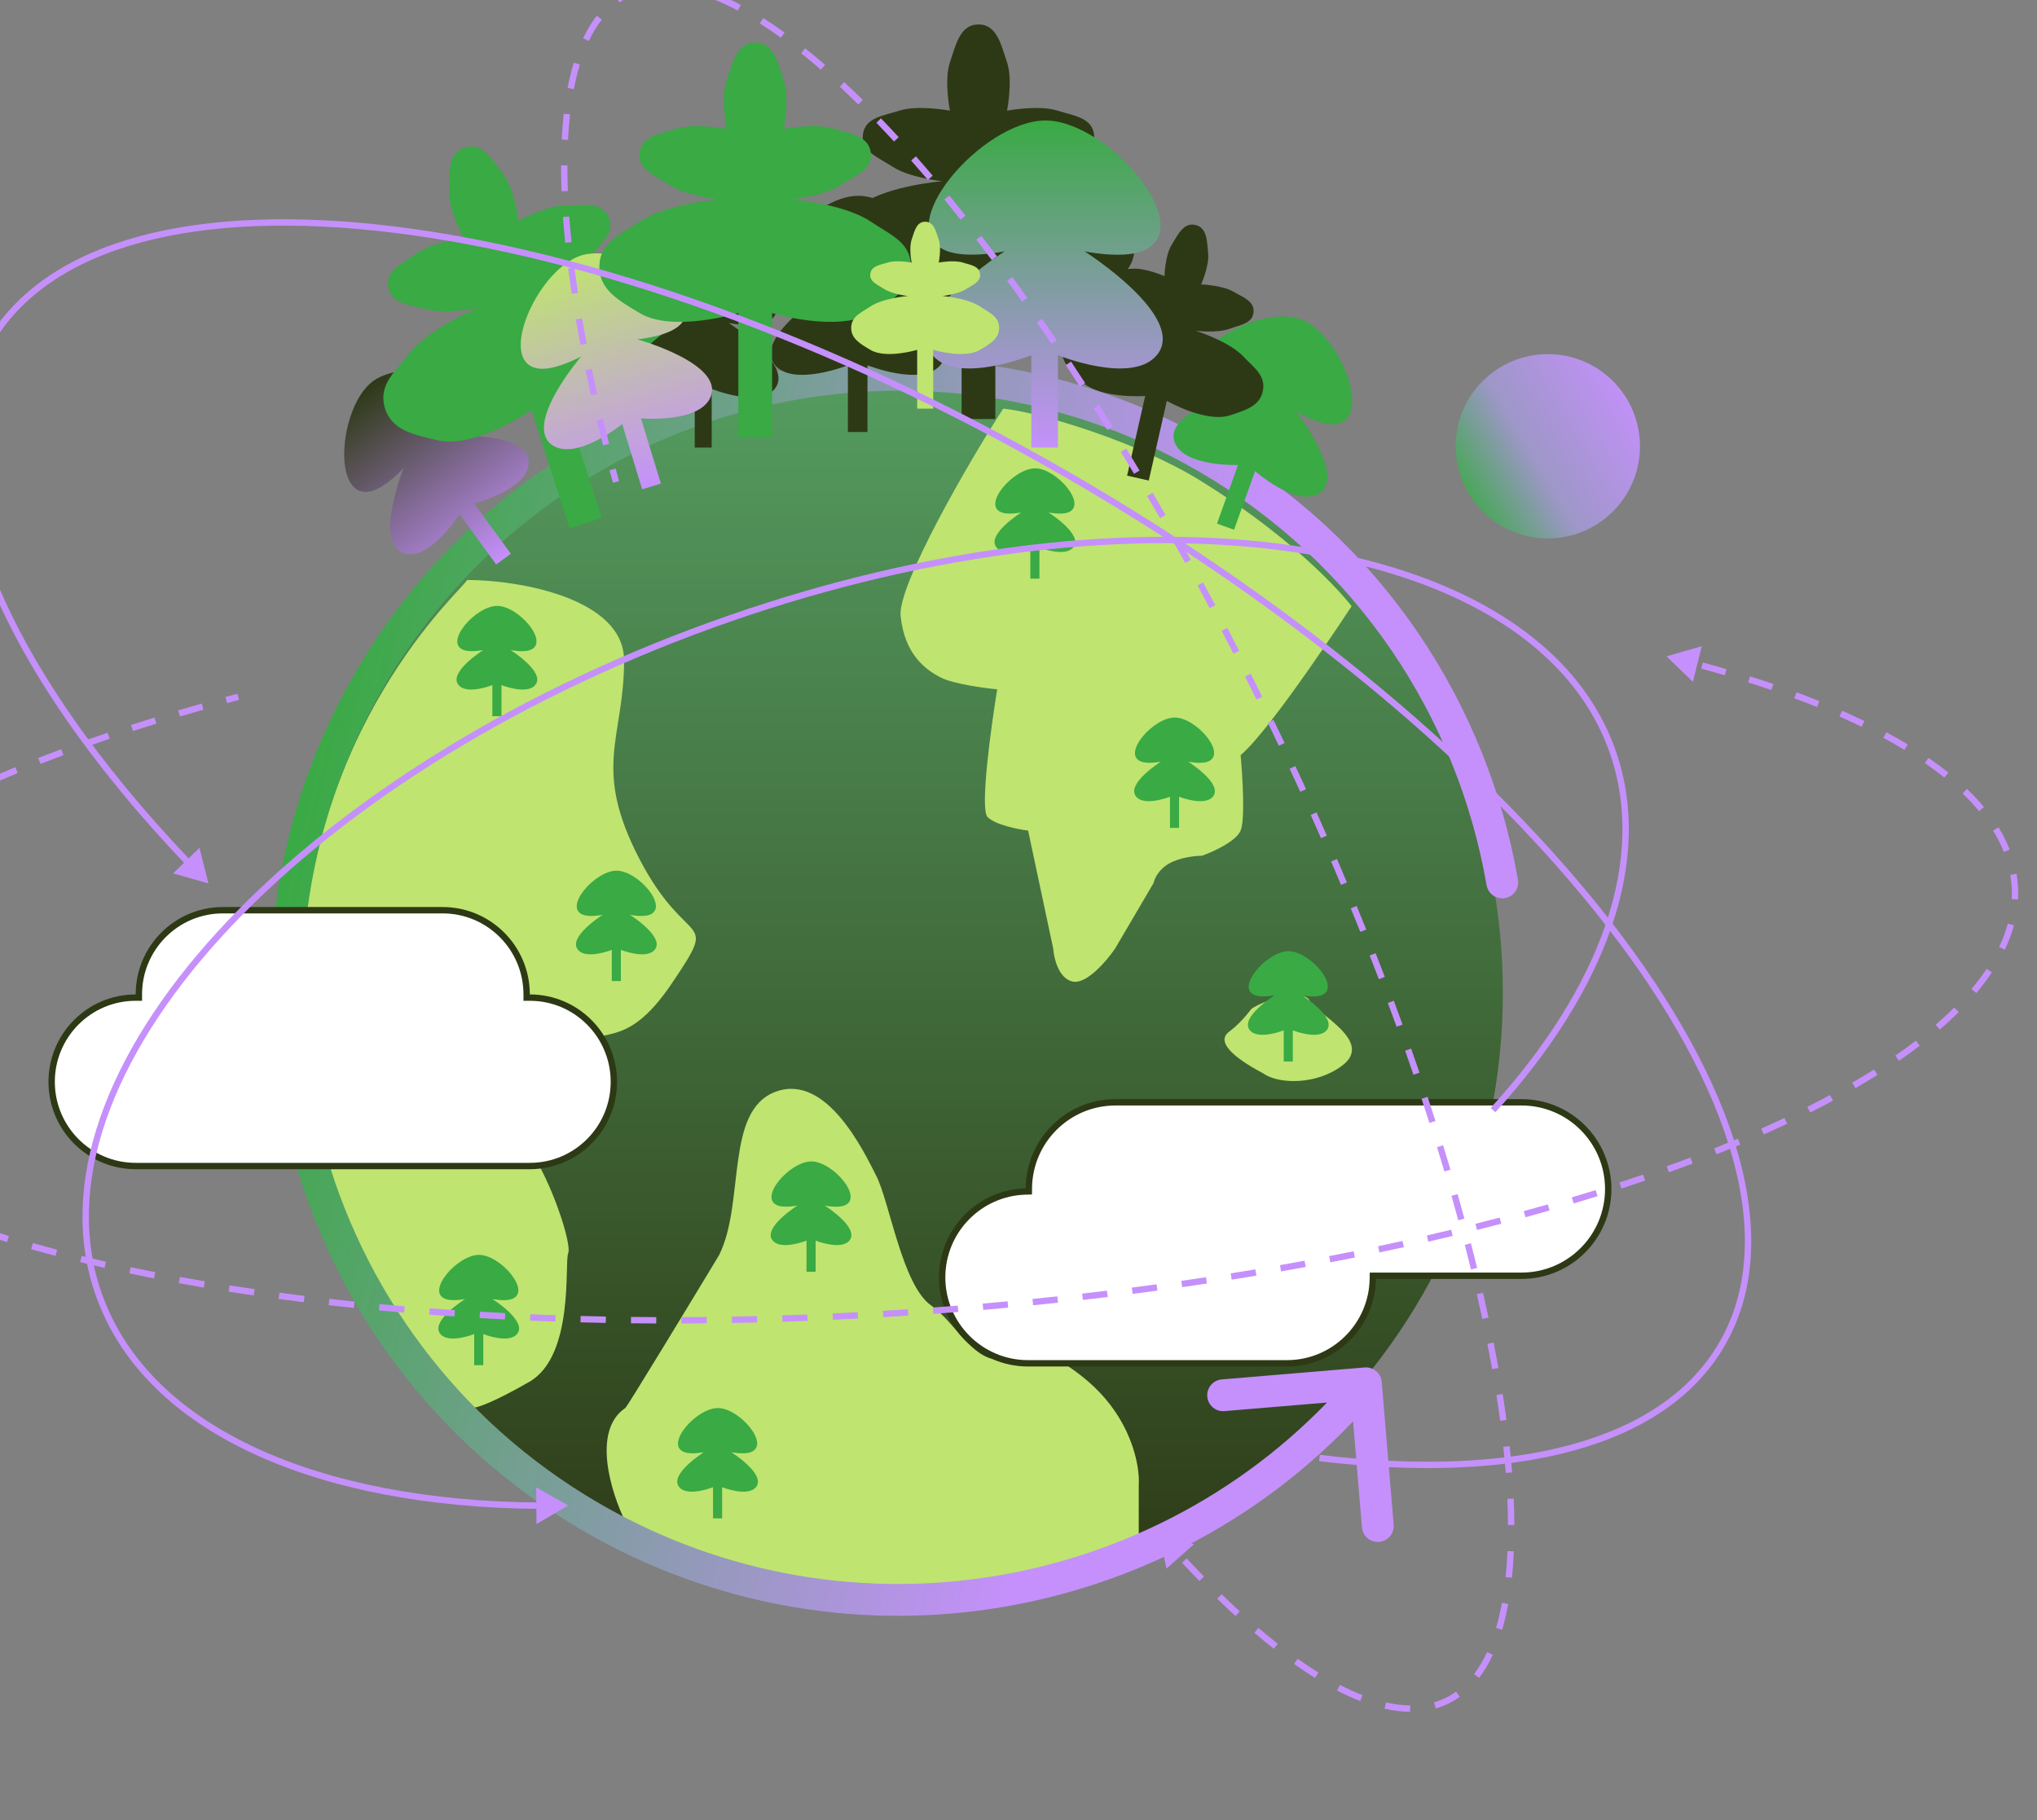 <svg width="320" height="286" viewBox="0 0 320 286" fill="none" xmlns="http://www.w3.org/2000/svg">
<rect x="0" y="0" width="320" height="286" fill="#808080" stroke="none"/>
<path d="M236.089 155.969C236.089 208.678 193.36 251.407 140.651 251.407C87.943 251.407 45.214 208.678 45.214 155.969C45.214 103.26 87.943 60.532 140.651 60.532C193.36 60.532 236.089 103.26 236.089 155.969Z" fill="url(#paint0_linear_4932_740)"/>
<path d="M147.854 106.481C145.427 105.264 142.089 102.832 141.482 96.751C141.005 91.976 152.151 72.595 157.599 64.202C163.521 64.815 178.739 69.458 188.436 75.434C205.181 85.755 212.329 95.243 212.329 95.243C212.329 95.243 199.647 114.69 194.893 118.643C195.196 121.886 195.621 128.799 194.893 130.502C194.164 132.204 190.543 133.846 188.823 134.454C187.812 134.454 185.364 134.698 183.664 135.671C181.965 136.644 181.338 138.103 181.236 138.711L175.167 149.049C173.852 150.975 170.676 154.705 168.491 154.219C166.306 153.732 165.557 150.57 165.456 149.049L161.511 130.502C159.892 130.299 156.352 129.589 155.138 128.373C153.924 127.157 155.644 114.488 156.655 108.305C154.531 108.102 149.797 107.454 147.854 106.481Z" fill="#BFE470"/>
<path d="M205.707 157.173C204.865 155.468 199.319 156.803 196.82 158.358C196.513 158.358 195.603 160.185 193.076 162.104C190.55 164.023 195.372 167.02 198.398 168.619C200.767 170.351 206.733 170.525 210.838 167.434C215.969 163.57 206.759 159.305 205.707 157.173Z" fill="#BFE470"/>
<path d="M98.04 103.782C98.04 93.98 81.498 91.121 73.329 91.121C74.35 91.133 49.232 111.746 47.394 151.569C46.592 168.939 48.415 193.637 74.146 221.207C74.963 221.207 77.414 220.39 83.132 217.122C90.28 213.038 88.646 198.334 89.258 196.905C89.871 195.475 86.604 185.469 83.132 180.568C79.66 175.666 87.421 169.54 90.892 165.047C94.364 160.554 98.04 165.66 105.596 154.428C113.152 143.196 108.046 149.527 100.49 135.027C92.934 120.528 98.04 116.035 98.04 103.782Z" fill="#BFE470"/>
<path d="M98.233 221.218C92.924 224.786 96.021 234.599 98.233 239.059C108.6 243.519 118.138 248.192 137.629 249.254C153.222 250.103 168.732 246.068 178.892 241.183V233.324C179.1 230.28 177.731 222.705 170.598 216.758C163.465 210.811 158.342 211.094 156.684 213.572C152.744 213.572 149.933 207.664 146.283 205.115C141.722 201.929 139.758 188.801 137.629 184.686C135.863 181.271 129.957 168.545 121.871 171.518C113.784 174.491 117.102 188.934 112.955 197.218C108.186 205.116 98.564 220.974 98.233 221.218Z" fill="#BFE470"/>
<path d="M233.533 139.073C233.769 140.434 235.063 141.345 236.423 141.109C237.784 140.873 238.695 139.579 238.459 138.218L233.533 139.073ZM217.061 217.134C216.946 215.758 215.737 214.736 214.361 214.851L191.939 216.727C190.563 216.842 189.541 218.05 189.656 219.426C189.771 220.802 190.98 221.824 192.356 221.709L212.286 220.042L213.954 239.973C214.069 241.348 215.277 242.37 216.653 242.255C218.029 242.14 219.051 240.932 218.936 239.556L217.061 217.134ZM94.035 236.144C49.329 210.114 34.205 152.738 60.26 107.99L55.939 105.474C28.497 152.605 44.423 213.043 91.519 240.465L94.035 236.144ZM60.26 107.99C86.315 63.243 143.679 48.074 188.385 74.105L190.9 69.784C143.805 42.362 83.381 58.344 55.939 105.474L60.26 107.99ZM188.385 74.105C213.252 88.584 228.967 112.758 233.533 139.073L238.459 138.218C233.651 110.512 217.098 85.038 190.9 69.784L188.385 74.105ZM212.66 215.728C183.843 249.807 133.903 259.358 94.035 236.144L91.519 240.465C133.523 264.922 186.123 254.853 216.478 218.957L212.66 215.728Z" fill="url(#paint1_linear_4932_740)"/>
<path d="M161.139 187.199L161.622 187.186L161.626 186.703C161.687 179.23 167.759 173.191 175.24 173.191H239.026C246.545 173.191 252.641 179.291 252.641 186.817C252.641 194.342 246.545 200.442 239.026 200.442H216.163H215.672L215.664 200.934C215.537 208.282 209.541 214.2 202.164 214.2H161.508C154.052 214.2 148.007 208.154 148.007 200.697C148.007 193.363 153.853 187.394 161.139 187.199Z" fill="white" stroke="#2D3915"/>
<path d="M21.315 156.741H21.815V156.241C21.815 148.933 27.727 143.01 35.016 143.01H69.532C76.822 143.01 82.733 148.933 82.733 156.241V156.741H83.233C90.523 156.741 96.434 162.664 96.434 169.972C96.434 177.28 90.523 183.203 83.233 183.203H21.315C14.026 183.203 8.114 177.28 8.114 169.972C8.114 162.664 14.026 156.741 21.315 156.741Z" fill="white" stroke="#2D3915"/>
<path d="M157.373 80.516C154.159 79.38 159.267 73.519 162.675 73.583C166.035 73.646 170.933 79.371 167.773 80.516C166.65 80.924 164.714 80.516 164.714 80.516C164.714 80.516 170.291 84.018 168.589 86.023C167.249 87.601 163.287 86.023 163.287 86.023V90.917H162.675H162.471H161.859V86.023C161.859 86.023 157.897 87.601 156.557 86.023C154.856 84.018 160.432 80.516 160.432 80.516C160.432 80.516 158.499 80.915 157.373 80.516Z" fill="#39AA44"/>
<path d="M179.311 119.671C176.097 118.534 181.205 112.673 184.613 112.737C187.973 112.8 192.87 118.525 189.711 119.671C188.588 120.078 186.652 119.671 186.652 119.671C186.652 119.671 192.228 123.172 190.527 125.177C189.186 126.755 185.224 125.177 185.224 125.177V130.071H184.613H184.409H183.797V125.177C183.797 125.177 179.835 126.755 178.495 125.177C176.793 123.172 182.369 119.671 182.369 119.671C182.369 119.671 180.437 120.069 179.311 119.671Z" fill="#39AA44"/>
<path d="M197.179 156.378C193.965 155.241 199.073 149.38 202.481 149.444C205.841 149.507 210.738 155.232 207.579 156.378C206.456 156.785 204.52 156.378 204.52 156.378C204.52 156.378 210.096 159.879 208.395 161.884C207.055 163.462 203.093 161.884 203.093 161.884V166.778H202.481H202.277H201.665V161.884C201.665 161.884 197.703 163.462 196.363 161.884C194.661 159.879 200.238 156.378 200.238 156.378C200.238 156.378 198.305 156.776 197.179 156.378Z" fill="#39AA44"/>
<path d="M122.213 189.414C118.999 188.277 124.107 182.416 127.515 182.48C130.875 182.543 135.773 188.267 132.613 189.414C131.49 189.821 129.554 189.414 129.554 189.414C129.554 189.414 135.131 192.915 133.429 194.92C132.089 196.498 128.127 194.92 128.127 194.92V199.814H127.515H127.311H126.699V194.92C126.699 194.92 122.737 196.498 121.397 194.92C119.696 192.915 125.272 189.414 125.272 189.414C125.272 189.414 123.339 189.812 122.213 189.414Z" fill="#39AA44"/>
<path d="M107.528 228.16C104.315 227.023 109.422 221.162 112.83 221.226C116.191 221.289 121.088 227.014 117.929 228.16C116.806 228.567 114.87 228.16 114.87 228.16C114.87 228.16 120.446 231.661 118.744 233.666C117.404 235.244 113.442 233.666 113.442 233.666V238.56H112.83H112.627H112.015V233.666C112.015 233.666 108.053 235.244 106.713 233.666C105.011 231.661 110.587 228.16 110.587 228.16C110.587 228.16 108.655 228.558 107.528 228.16Z" fill="#39AA44"/>
<path d="M72.861 102.133C69.648 100.996 74.755 95.135 78.163 95.2C81.524 95.263 86.421 100.987 83.262 102.133C82.139 102.54 80.203 102.133 80.203 102.133C80.203 102.133 85.779 105.635 84.077 107.639C82.737 109.217 78.775 107.639 78.775 107.639V112.533H78.163H77.96H77.348V107.639C77.348 107.639 73.386 109.217 72.046 107.639C70.344 105.635 75.92 102.133 75.92 102.133C75.92 102.133 73.988 102.531 72.861 102.133Z" fill="#39AA44"/>
<path d="M91.622 143.734C88.409 142.597 93.516 136.736 96.924 136.8C100.284 136.864 105.182 142.588 102.022 143.734C100.899 144.141 98.963 143.734 98.963 143.734C98.963 143.734 104.54 147.236 102.838 149.24C101.498 150.818 97.536 149.24 97.536 149.24V154.134H96.924H96.72H96.109V149.24C96.109 149.24 92.147 150.818 90.806 149.24C89.105 147.236 94.681 143.734 94.681 143.734C94.681 143.734 92.748 144.132 91.622 143.734Z" fill="#39AA44"/>
<path d="M70.007 204.096C66.793 202.96 71.901 197.098 75.309 197.163C78.669 197.226 83.567 202.95 80.407 204.096C79.284 204.503 77.348 204.096 77.348 204.096C77.348 204.096 82.924 207.598 81.223 209.602C79.883 211.181 75.921 209.602 75.921 209.602V214.496H75.309H75.105H74.493V209.602C74.493 209.602 70.531 211.181 69.191 209.602C67.49 207.598 73.066 204.096 73.066 204.096C73.066 204.096 71.133 204.494 70.007 204.096Z" fill="#39AA44"/>
<path d="M189.779 59.67C184.513 55.367 198.058 47.77 204.414 50.185C210.681 52.566 216.013 66.639 209.307 66.67C206.924 66.681 203.564 64.611 203.564 64.611C203.564 64.611 211.67 74.957 207.122 77.585C203.541 79.654 197.167 74.016 197.167 74.016L193.864 83.23L192.715 82.818L192.333 82.681L191.184 82.269L194.487 73.055C194.487 73.055 185.983 73.36 184.532 69.486C182.69 64.567 195.523 61.729 195.523 61.729C195.523 61.729 191.625 61.178 189.779 59.67Z" fill="#39AA44"/>
<path d="M75.247 64.924C79.092 59.315 63.958 55.831 58.537 59.934C53.192 63.98 52.029 78.984 58.473 77.13C60.764 76.471 63.407 73.54 63.407 73.54C63.407 73.54 58.534 85.747 63.637 86.991C67.656 87.971 72.188 80.768 72.188 80.768L77.947 88.683L78.934 87.965L79.263 87.726L80.249 87.008L74.49 79.093C74.49 79.093 82.738 76.996 83.041 72.871C83.427 67.632 70.313 68.514 70.313 68.514C70.313 68.514 73.899 66.89 75.247 64.924Z" fill="url(#paint2_linear_4932_740)"/>
<path d="M149.227 9.793C150.159 7.035 150.802 3.84 153.713 3.84C156.624 3.84 157.267 7.035 158.2 9.793C159.15 12.603 158.2 17.388 158.2 17.388C158.2 17.388 163.195 16.44 166.153 17.388C168.682 18.199 171.489 18.453 171.863 21.083C172.244 23.771 169.447 24.732 167.172 26.215C164.532 27.937 159.423 28.473 159.423 28.473C159.423 28.473 167.678 29.144 171.863 31.963C174.864 33.985 177.979 35.124 178.184 38.737C178.403 42.59 175.169 44.343 171.863 46.332C166.677 49.453 156.364 46.332 156.364 46.332V65.834H151.062V46.332C151.062 46.332 140.75 49.453 135.564 46.332C132.257 44.343 129.023 42.59 129.242 38.737C129.447 35.124 132.563 33.985 135.564 31.963C139.748 29.144 148.003 28.473 148.003 28.473C148.003 28.473 142.894 27.937 140.254 26.215C137.98 24.732 135.182 23.771 135.564 21.083C135.937 18.453 138.744 18.199 141.274 17.388C144.231 16.44 149.227 17.388 149.227 17.388C149.227 17.388 148.277 12.603 149.227 9.793Z" fill="#2D3915"/>
<path d="M70.559 30.211C70.601 27.3 70.234 24.062 73.005 23.17C75.776 22.278 77.367 25.122 79.1 27.462C80.865 29.845 81.427 34.691 81.427 34.691C81.427 34.691 85.892 32.258 88.998 32.254C91.654 32.251 94.404 31.633 95.565 34.022C96.752 36.464 94.384 38.236 92.673 40.344C90.687 42.792 85.989 44.868 85.989 44.868C85.989 44.868 94.052 42.977 98.899 44.378C102.375 45.383 105.69 45.513 106.992 48.889C108.381 52.49 105.84 55.149 103.302 58.056C99.322 62.616 88.549 62.806 88.549 62.806L94.525 81.369L89.478 82.993L83.502 64.43C83.502 64.43 74.642 70.561 68.749 69.179C64.992 68.299 61.377 67.621 60.404 63.886C59.493 60.385 62.109 58.345 64.346 55.501C67.466 51.535 75.118 48.367 75.118 48.367C75.118 48.367 70.091 49.422 67.05 48.593C64.43 47.878 61.473 47.821 61.013 45.145C60.562 42.527 63.157 41.425 65.316 39.878C67.84 38.069 72.886 37.441 72.886 37.441C72.886 37.441 70.515 33.177 70.559 30.211Z" fill="#39AA44"/>
<path d="M123.529 45.605C116.602 43.171 127.611 30.622 134.957 30.759C142.2 30.895 152.756 43.151 145.946 45.605C143.525 46.477 139.353 45.605 139.353 45.605C139.353 45.605 151.372 53.102 147.704 57.394C144.816 60.773 136.276 57.394 136.276 57.394V67.873H134.957H134.518H133.199V57.394C133.199 57.394 124.659 60.773 121.77 57.394C118.103 53.102 130.122 45.605 130.122 45.605C130.122 45.605 125.956 46.458 123.529 45.605Z" fill="#2D3915"/>
<path d="M100.767 50.744C94.771 48.604 104.301 37.572 110.661 37.693C116.931 37.812 126.069 48.587 120.173 50.744C118.078 51.511 114.466 50.744 114.466 50.744C114.466 50.744 124.871 57.335 121.695 61.108C119.195 64.079 111.802 61.108 111.802 61.108V70.32H110.661H110.28H109.139V61.108C109.139 61.108 101.746 64.079 99.245 61.108C96.07 57.335 106.475 50.744 106.475 50.744C106.475 50.744 102.869 51.493 100.767 50.744Z" fill="#2D3915"/>
<path d="M184.038 38.508C185.038 36.875 185.915 34.918 187.783 35.342C189.652 35.766 189.599 37.909 189.796 39.815C189.997 41.756 188.691 44.688 188.691 44.688C188.691 44.688 192.035 44.806 193.795 45.845C195.3 46.734 197.065 47.306 196.922 49.047C196.775 50.827 194.84 51.036 193.165 51.657C191.22 52.377 187.863 51.978 187.863 51.978C187.863 51.978 193.063 53.61 195.338 56.027C196.97 57.761 198.804 58.946 198.41 61.294C197.989 63.798 195.659 64.451 193.247 65.247C189.465 66.494 183.301 62.991 183.301 62.991L180.463 75.503L177.061 74.731L179.899 62.219C179.899 62.219 172.827 62.72 169.952 59.963C168.12 58.205 166.3 56.61 167.001 54.17C167.658 51.882 169.823 51.604 172.044 50.744C175.139 49.544 180.534 50.316 180.534 50.316C180.534 50.316 177.334 49.228 175.89 47.739C174.646 46.456 172.991 45.433 173.627 43.764C174.249 42.131 176.088 42.376 177.829 42.224C179.865 42.046 182.933 43.382 182.933 43.382C182.933 43.382 183.019 40.173 184.038 38.508Z" fill="#2D3915"/>
<path d="M148.881 39.487C139.473 36.118 154.425 18.742 164.403 18.932C174.24 19.12 188.577 36.09 179.328 39.487C176.04 40.695 170.373 39.487 170.373 39.487C170.373 39.487 186.698 49.868 181.716 55.811C177.793 60.49 166.194 55.811 166.194 55.811V70.32H164.403H163.806H162.015V55.811C162.015 55.811 150.416 60.49 146.492 55.811C141.511 49.868 157.836 39.487 157.836 39.487C157.836 39.487 152.178 40.668 148.881 39.487Z" fill="url(#paint3_linear_4932_740)"/>
<path d="M91.285 56.011C91.285 56.011 87.556 58.062 84.98 57.938C78.983 57.65 82.389 47.293 87.684 42.394C88.88 41.287 90.172 40.459 91.474 40.088C98.441 38.104 112.197 46.996 106.418 51.385C104.364 52.945 100.112 53.313 100.112 53.313C100.112 53.313 113.847 57.127 111.621 62.393C109.868 66.541 100.692 65.734 100.692 65.734L103.822 75.975L102.561 76.361L102.141 76.49L100.88 76.875L97.749 66.633C97.749 66.633 90.592 72.433 86.82 69.974C82.03 66.852 91.285 56.011 91.285 56.011Z" fill="url(#paint4_linear_4932_740)"/>
<path d="M114.153 12.648C115.085 9.89 115.728 6.695 118.639 6.695C121.55 6.695 122.193 9.89 123.125 12.648C124.075 15.458 123.125 20.243 123.125 20.243C123.125 20.243 128.121 19.295 131.078 20.243C133.608 21.054 136.415 21.309 136.788 23.938C137.17 26.627 134.372 27.587 132.098 29.07C129.458 30.792 124.349 31.328 124.349 31.328C124.349 31.328 132.604 31.999 136.788 34.818C139.789 36.84 142.905 37.98 143.11 41.592C143.329 45.445 140.095 47.198 136.788 49.187C131.602 52.308 121.29 49.187 121.29 49.187V68.689H115.988V49.187C115.988 49.187 105.675 52.308 100.489 49.187C97.183 47.198 93.949 45.445 94.168 41.592C94.373 37.98 97.488 36.84 100.489 34.818C104.674 31.999 112.929 31.328 112.929 31.328C112.929 31.328 107.82 30.792 105.18 29.07C102.905 27.587 100.108 26.627 100.489 23.938C100.863 21.309 103.67 21.054 106.199 20.243C109.157 19.295 114.153 20.243 114.153 20.243C114.153 20.243 113.202 15.458 114.153 12.648Z" fill="#39AA44"/>
<path d="M143.211 37.657C143.654 36.35 143.959 34.837 145.342 34.837C146.724 34.837 147.029 36.35 147.472 37.657C147.923 38.988 147.472 41.254 147.472 41.254C147.472 41.254 149.844 40.805 151.248 41.254C152.449 41.639 153.782 41.759 153.959 43.005C154.14 44.278 152.812 44.733 151.732 45.436C150.478 46.251 148.053 46.505 148.053 46.505C148.053 46.505 151.972 46.823 153.959 48.158C155.384 49.116 156.863 49.656 156.96 51.367C157.064 53.192 155.529 54.022 153.959 54.965C151.497 56.443 146.6 54.965 146.6 54.965V64.202H144.083V54.965C144.083 54.965 139.187 56.443 136.724 54.965C135.154 54.022 133.619 53.192 133.723 51.367C133.82 49.656 135.299 49.116 136.724 48.158C138.711 46.823 142.631 46.505 142.631 46.505C142.631 46.505 140.205 46.251 138.951 45.436C137.871 44.733 136.543 44.278 136.724 43.005C136.901 41.759 138.234 41.639 139.435 41.254C140.84 40.805 143.211 41.254 143.211 41.254C143.211 41.254 142.76 38.988 143.211 37.657Z" fill="#BFE470"/>
<path d="M89.254 236.538L84.235 233.685L84.274 239.459L89.254 236.538ZM200.336 85.849L200.397 85.353L200.336 85.849ZM16.083 203.477C9.936 186.469 17.435 166.223 34.797 147.187C52.141 128.171 79.239 110.476 111.985 98.64L111.645 97.7C78.777 109.58 51.532 127.355 34.058 146.513C16.601 165.653 8.806 186.287 15.142 203.817L16.083 203.477ZM84.757 236.069C67.454 235.946 52.158 233.019 40.25 227.506C28.345 221.994 19.854 213.911 16.083 203.477L15.142 203.817C19.028 214.568 27.755 222.822 39.83 228.413C51.902 234.003 67.349 236.945 84.75 237.069L84.757 236.069ZM111.985 98.64C143.839 87.127 175.127 83.294 200.276 86.345L200.397 85.353C175.065 82.279 143.618 86.144 111.645 97.7L111.985 98.64ZM200.276 86.345C226.864 89.572 246.439 100.464 252.753 117.935L253.694 117.595C247.185 99.588 227.118 88.595 200.397 85.353L200.276 86.345ZM252.753 117.935C258.885 134.899 251.44 155.086 234.172 174.08L234.912 174.753C252.274 155.655 260.014 135.081 253.694 117.595L252.753 117.935Z" fill="#C590FB"/>
<path d="M263.836 183.045L264.009 183.514L263.836 183.045ZM261.792 103.114L267.343 101.527L265.943 107.128L261.792 103.114ZM37.554 109.963C36.927 110.13 36.303 110.298 35.681 110.467L35.419 109.502C36.042 109.332 36.668 109.164 37.297 108.997L37.554 109.963ZM31.967 111.499C30.721 111.852 29.488 112.21 28.267 112.572L27.983 111.613C29.208 111.25 30.445 110.891 31.694 110.537L31.967 111.499ZM24.576 113.69C23.335 114.074 22.108 114.462 20.895 114.855L20.587 113.904C21.804 113.51 23.035 113.12 24.28 112.734L24.576 113.69ZM17.231 116.068C16.001 116.485 14.786 116.906 13.587 117.332L13.252 116.389C14.456 115.962 15.675 115.539 16.91 115.121L17.231 116.068ZM9.963 118.648C8.744 119.102 7.543 119.56 6.361 120.022L5.997 119.091C7.184 118.627 8.39 118.167 9.614 117.711L9.963 118.648ZM2.783 121.457C1.579 121.952 0.396 122.452 -0.766 122.957L-1.165 122.039C0.004 121.532 1.193 121.03 2.403 120.532L2.783 121.457ZM-4.285 124.527C-5.47 125.071 -6.631 125.62 -7.767 126.173L-8.205 125.274C-7.062 124.717 -5.894 124.165 -4.702 123.618L-4.285 124.527ZM-11.207 127.902C-12.367 128.503 -13.497 129.11 -14.597 129.72L-15.082 128.846C-13.974 128.231 -12.835 127.62 -11.668 127.014L-11.207 127.902ZM-17.926 131.637C-19.05 132.31 -20.139 132.987 -21.191 133.669L-21.735 132.83C-20.672 132.141 -19.573 131.457 -18.439 130.779L-17.926 131.637ZM-24.376 135.83C-25.447 136.59 -26.471 137.356 -27.448 138.126L-28.067 137.34C-27.076 136.559 -26.038 135.784 -24.956 135.015L-24.376 135.83ZM-30.388 140.582C-31.373 141.458 -32.298 142.339 -33.159 143.225L-33.876 142.527C-32.996 141.623 -32.054 140.726 -31.052 139.834L-30.388 140.582ZM-35.701 146.072C-36.53 147.092 -37.275 148.116 -37.933 149.143L-38.775 148.604C-38.095 147.543 -37.328 146.488 -36.477 145.441L-35.701 146.072ZM-39.756 152.468C-40.295 153.65 -40.718 154.834 -41.022 156.019L-41.99 155.77C-41.67 154.524 -41.227 153.285 -40.666 152.053L-39.756 152.468ZM-41.585 159.73C-41.614 160.355 -41.609 160.981 -41.57 161.607L-42.568 161.669C-42.609 161.007 -42.614 160.345 -42.584 159.684L-41.585 159.73ZM-41.57 161.607C-41.53 162.249 -41.454 162.886 -41.343 163.519L-42.329 163.691C-42.446 163.023 -42.526 162.348 -42.568 161.669L-41.57 161.607ZM-40.278 167.219C-39.811 168.378 -39.222 169.52 -38.514 170.645L-39.36 171.177C-40.097 170.006 -40.714 168.811 -41.205 167.594L-40.278 167.219ZM-36.207 173.766C-35.395 174.721 -34.494 175.661 -33.507 176.586L-34.191 177.316C-35.203 176.367 -36.13 175.4 -36.969 174.414L-36.207 173.766ZM-30.528 179.129C-29.532 179.908 -28.472 180.675 -27.35 181.429L-27.908 182.259C-29.048 181.492 -30.127 180.712 -31.144 179.917L-30.528 179.129ZM-24.026 183.519C-22.927 184.167 -21.78 184.805 -20.588 185.431L-21.053 186.316C-22.259 185.683 -23.42 185.038 -24.534 184.381L-24.026 183.519ZM-17.059 187.189C-15.893 187.741 -14.69 188.282 -13.45 188.814L-13.845 189.733C-15.095 189.197 -16.309 188.65 -17.486 188.093L-17.059 187.189ZM-9.796 190.313C-8.6 190.782 -7.374 191.243 -6.12 191.695L-6.459 192.635C-7.721 192.18 -8.956 191.717 -10.161 191.244L-9.796 190.313ZM-2.387 192.986C-1.149 193.397 0.114 193.8 1.401 194.195L1.107 195.151C-0.187 194.754 -1.457 194.348 -2.702 193.935L-2.387 192.986ZM5.166 195.308C6.415 195.663 7.686 196.012 8.976 196.353L8.721 197.319C7.424 196.977 6.148 196.627 4.892 196.27L5.166 195.308ZM12.83 197.334C14.086 197.642 15.36 197.944 16.651 198.239L16.428 199.213C15.132 198.917 13.853 198.615 12.591 198.305L12.83 197.334ZM20.524 199.091C21.798 199.362 23.088 199.626 24.393 199.884L24.2 200.865C22.89 200.606 21.595 200.341 20.316 200.07L20.524 199.091ZM28.273 200.623C29.563 200.859 30.866 201.09 32.183 201.314L32.015 202.3C30.694 202.075 29.387 201.844 28.093 201.606L28.273 200.623ZM36.068 201.952C37.368 202.157 38.68 202.356 40.005 202.55L39.86 203.539C38.532 203.345 37.216 203.145 35.912 202.939L36.068 201.952ZM43.896 203.096C45.199 203.272 46.514 203.442 47.838 203.606L47.715 204.599C46.387 204.434 45.069 204.264 43.762 204.087L43.896 203.096ZM51.749 204.071C53.055 204.22 54.371 204.363 55.697 204.501L55.594 205.495C54.265 205.357 52.945 205.214 51.636 205.065L51.749 204.071ZM59.62 204.889C60.929 205.012 62.247 205.13 63.574 205.243L63.489 206.239C62.16 206.126 60.839 206.008 59.526 205.884L59.62 204.889ZM67.505 205.559C68.817 205.658 70.138 205.753 71.466 205.842L71.399 206.84C70.068 206.75 68.745 206.656 67.429 206.556L67.505 205.559ZM75.401 206.09C76.716 206.167 78.039 206.239 79.368 206.306L79.318 207.305C77.986 207.237 76.66 207.165 75.342 207.088L75.401 206.09ZM83.305 206.488C84.623 206.544 85.948 206.595 87.279 206.64L87.245 207.64C85.911 207.594 84.584 207.543 83.262 207.487L83.305 206.488ZM91.215 206.76C92.533 206.795 93.856 206.825 95.186 206.85L95.167 207.85C93.835 207.825 92.509 207.795 91.188 207.76L91.215 206.76ZM99.129 206.91C100.446 206.925 101.768 206.935 103.094 206.941L103.09 207.94C101.761 207.935 100.437 207.925 99.118 207.91L99.129 206.91ZM107.047 206.942C108.362 206.938 109.681 206.929 111.005 206.915L111.015 207.915C109.689 207.929 108.367 207.938 107.05 207.942L107.047 206.942ZM114.966 206.859C116.278 206.836 117.595 206.808 118.916 206.776L118.941 207.776C117.618 207.808 116.298 207.836 114.983 207.859L114.966 206.859ZM122.884 206.664C124.195 206.623 125.509 206.577 126.827 206.526L126.866 207.525C125.545 207.576 124.229 207.622 122.916 207.664L122.884 206.664ZM130.793 206.36C132.104 206.3 133.418 206.236 134.736 206.168L134.788 207.166C133.468 207.235 132.151 207.299 130.838 207.359L130.793 206.36ZM138.691 205.948C139.352 205.909 140.013 205.869 140.676 205.828L140.738 206.826C140.075 206.867 139.412 206.907 138.75 206.946L138.691 205.948ZM140.676 205.828C141.331 205.787 141.985 205.745 142.638 205.702L142.703 206.7C142.049 206.743 141.394 206.785 140.738 206.826L140.676 205.828ZM146.553 205.431C147.862 205.337 149.166 205.238 150.467 205.135L150.546 206.132C149.243 206.235 147.936 206.334 146.626 206.429L146.553 205.431ZM154.378 204.812C155.685 204.699 156.988 204.582 158.287 204.462L158.38 205.457C157.078 205.578 155.773 205.695 154.463 205.808L154.378 204.812ZM162.196 204.085C163.502 203.954 164.804 203.82 166.101 203.681L166.207 204.675C164.908 204.814 163.604 204.949 162.295 205.08L162.196 204.085ZM170.003 203.249C171.308 203.101 172.607 202.948 173.902 202.79L174.022 203.783C172.726 203.941 171.424 204.094 170.117 204.243L170.003 203.249ZM177.797 202.304C179.1 202.136 180.397 201.964 181.688 201.788L181.823 202.779C180.529 202.955 179.23 203.128 177.925 203.295L177.797 202.304ZM185.575 201.245C186.875 201.058 188.17 200.867 189.458 200.672L189.607 201.661C188.317 201.856 187.02 202.047 185.717 202.235L185.575 201.245ZM193.336 200.069C194.633 199.863 195.924 199.652 197.209 199.437L197.374 200.423C196.087 200.638 194.793 200.85 193.493 201.057L193.336 200.069ZM201.077 198.774C202.371 198.546 203.659 198.315 204.939 198.079L205.12 199.063C203.837 199.299 202.547 199.531 201.25 199.759L201.077 198.774ZM208.796 197.353C210.087 197.104 211.371 196.851 212.646 196.594L212.844 197.574C211.565 197.832 210.279 198.085 208.985 198.335L208.796 197.353ZM216.49 195.801C217.777 195.53 219.056 195.254 220.326 194.974L220.541 195.951C219.268 196.231 217.987 196.508 216.696 196.78L216.49 195.801ZM224.155 194.112C225.438 193.817 226.712 193.517 227.975 193.213L228.209 194.186C226.942 194.49 225.666 194.791 224.379 195.087L224.155 194.112ZM231.786 192.277C233.065 191.956 234.332 191.631 235.588 191.302L235.841 192.269C234.582 192.599 233.311 192.925 232.03 193.247L231.786 192.277ZM239.378 190.286C240.65 189.938 241.909 189.586 243.156 189.229L243.431 190.19C242.18 190.548 240.917 190.902 239.642 191.251L239.378 190.286ZM246.921 188.128C248.184 187.75 249.434 187.368 250.67 186.982L250.969 187.936C249.729 188.324 248.475 188.707 247.207 189.086L246.921 188.128ZM254.403 185.788C255.659 185.377 256.9 184.962 258.125 184.542L258.449 185.488C257.219 185.91 255.974 186.326 254.714 186.739L254.403 185.788ZM261.828 183.243C262.444 183.022 263.056 182.799 263.664 182.575L264.009 183.514C263.399 183.738 262.785 183.962 262.166 184.184L261.828 183.243ZM263.664 182.575C264.297 182.342 264.926 182.108 265.55 181.872L265.903 182.808C265.276 183.044 264.645 183.28 264.009 183.514L263.664 182.575ZM269.286 180.425C270.544 179.925 271.781 179.419 272.996 178.91L273.383 179.832C272.162 180.344 270.919 180.852 269.655 181.354L269.286 180.425ZM276.681 177.319C277.92 176.769 279.135 176.213 280.323 175.653L280.75 176.558C279.554 177.121 278.333 177.68 277.087 178.233L276.681 177.319ZM283.924 173.902C285.14 173.291 286.326 172.675 287.481 172.054L287.955 172.934C286.791 173.56 285.597 174.18 284.373 174.795L283.924 173.902ZM290.972 170.107C292.153 169.423 293.297 168.733 294.403 168.039L294.935 168.886C293.819 169.587 292.664 170.283 291.473 170.972L290.972 170.107ZM297.743 165.845C298.868 165.072 299.946 164.293 300.974 163.508L301.58 164.304C300.538 165.098 299.448 165.887 298.31 166.669L297.743 165.845ZM304.08 160.998C305.121 160.103 306.098 159.203 307.009 158.299L307.714 159.008C306.784 159.931 305.79 160.847 304.732 161.756L304.08 160.998ZM309.706 155.383C310.59 154.334 311.384 153.281 312.088 152.224L312.92 152.779C312.194 153.869 311.376 154.952 310.471 156.027L309.706 155.383ZM314.044 148.794C314.625 147.572 315.081 146.347 315.411 145.122L316.377 145.382C316.03 146.67 315.552 147.951 314.947 149.223L314.044 148.794ZM316.029 141.265C316.062 140.615 316.058 139.964 316.018 139.313L317.016 139.251C317.059 139.939 317.062 140.628 317.028 141.315L316.029 141.265ZM316.018 139.313C315.979 138.69 315.906 138.071 315.801 137.456L316.786 137.287C316.898 137.937 316.974 138.591 317.016 139.251L316.018 139.313ZM314.787 133.856C314.341 132.723 313.779 131.605 313.103 130.504L313.955 129.981C314.66 131.128 315.249 132.298 315.718 133.49L314.787 133.856ZM310.895 127.439C310.117 126.502 309.254 125.579 308.308 124.669L309.001 123.948C309.972 124.881 310.861 125.832 311.665 126.801L310.895 127.439ZM305.449 122.166C304.489 121.396 303.469 120.638 302.388 119.893L302.955 119.07C304.055 119.828 305.095 120.6 306.075 121.386L305.449 122.166ZM299.178 117.822C298.119 117.181 297.014 116.55 295.863 115.929L296.338 115.049C297.502 115.677 298.622 116.316 299.696 116.966L299.178 117.822ZM292.456 114.186C291.333 113.64 290.173 113.103 288.978 112.576L289.382 111.661C290.587 112.193 291.758 112.735 292.893 113.287L292.456 114.186ZM285.451 111.087C284.287 110.618 283.094 110.156 281.873 109.703L282.221 108.765C283.451 109.222 284.652 109.687 285.825 110.16L285.451 111.087ZM278.261 108.415C277.071 108.008 275.857 107.608 274.619 107.215L274.921 106.262C276.166 106.657 277.387 107.059 278.584 107.469L278.261 108.415ZM270.944 106.093C269.734 105.737 268.503 105.388 267.252 105.046L267.516 104.081C268.773 104.425 270.01 104.776 271.226 105.134L270.944 106.093ZM263.836 183.045L264.009 183.514L263.836 183.045ZM261.792 103.114L267.343 101.527L265.943 107.128L261.792 103.114ZM37.554 109.963C36.927 110.13 36.303 110.298 35.681 110.467L35.419 109.502C36.042 109.332 36.668 109.164 37.297 108.997L37.554 109.963ZM31.967 111.499C30.721 111.852 29.488 112.21 28.267 112.572L27.983 111.613C29.208 111.25 30.445 110.891 31.694 110.537L31.967 111.499ZM24.576 113.69C23.335 114.074 22.108 114.462 20.895 114.855L20.587 113.904C21.804 113.51 23.035 113.12 24.28 112.734L24.576 113.69ZM17.231 116.068C16.001 116.485 14.786 116.906 13.587 117.332L13.252 116.389C14.456 115.962 15.675 115.539 16.91 115.121L17.231 116.068ZM9.963 118.648C8.744 119.102 7.543 119.56 6.361 120.022L5.997 119.091C7.184 118.627 8.39 118.167 9.614 117.711L9.963 118.648ZM2.783 121.457C1.579 121.952 0.396 122.452 -0.766 122.957L-1.165 122.039C0.004 121.532 1.193 121.03 2.403 120.532L2.783 121.457ZM-4.285 124.527C-5.47 125.071 -6.631 125.62 -7.767 126.173L-8.205 125.274C-7.062 124.717 -5.894 124.165 -4.702 123.618L-4.285 124.527ZM-11.207 127.902C-12.367 128.503 -13.497 129.11 -14.597 129.72L-15.082 128.846C-13.974 128.231 -12.835 127.62 -11.668 127.014L-11.207 127.902ZM-17.926 131.637C-19.05 132.31 -20.139 132.987 -21.191 133.669L-21.735 132.83C-20.672 132.141 -19.573 131.457 -18.439 130.779L-17.926 131.637ZM-24.376 135.83C-25.447 136.59 -26.471 137.356 -27.448 138.126L-28.067 137.34C-27.076 136.559 -26.038 135.784 -24.956 135.015L-24.376 135.83ZM-30.388 140.582C-31.373 141.458 -32.298 142.339 -33.159 143.225L-33.876 142.527C-32.996 141.623 -32.054 140.726 -31.052 139.834L-30.388 140.582ZM-35.701 146.072C-36.53 147.092 -37.275 148.116 -37.933 149.143L-38.775 148.604C-38.095 147.543 -37.328 146.488 -36.477 145.441L-35.701 146.072ZM-39.756 152.468C-40.295 153.65 -40.718 154.834 -41.022 156.019L-41.99 155.77C-41.67 154.524 -41.227 153.285 -40.666 152.053L-39.756 152.468ZM-41.585 159.73C-41.614 160.355 -41.609 160.981 -41.57 161.607L-42.568 161.669C-42.609 161.007 -42.614 160.345 -42.584 159.684L-41.585 159.73ZM-41.57 161.607C-41.53 162.249 -41.454 162.886 -41.343 163.519L-42.329 163.691C-42.446 163.023 -42.526 162.348 -42.568 161.669L-41.57 161.607ZM-40.278 167.219C-39.811 168.378 -39.222 169.52 -38.514 170.645L-39.36 171.177C-40.097 170.006 -40.714 168.811 -41.205 167.594L-40.278 167.219ZM-36.207 173.766C-35.395 174.721 -34.494 175.661 -33.507 176.586L-34.191 177.316C-35.203 176.367 -36.13 175.4 -36.969 174.414L-36.207 173.766ZM-30.528 179.129C-29.532 179.908 -28.472 180.675 -27.35 181.429L-27.908 182.259C-29.048 181.492 -30.127 180.712 -31.144 179.917L-30.528 179.129ZM-24.026 183.519C-22.927 184.167 -21.78 184.805 -20.588 185.431L-21.053 186.316C-22.259 185.683 -23.42 185.038 -24.534 184.381L-24.026 183.519ZM-17.059 187.189C-15.893 187.741 -14.69 188.282 -13.45 188.814L-13.845 189.733C-15.095 189.197 -16.309 188.65 -17.486 188.093L-17.059 187.189ZM-9.796 190.313C-8.6 190.782 -7.374 191.243 -6.12 191.695L-6.459 192.635C-7.721 192.18 -8.956 191.717 -10.161 191.244L-9.796 190.313ZM-2.387 192.986C-1.149 193.397 0.114 193.8 1.401 194.195L1.107 195.151C-0.187 194.754 -1.457 194.348 -2.702 193.935L-2.387 192.986ZM5.166 195.308C6.415 195.663 7.686 196.012 8.976 196.353L8.721 197.319C7.424 196.977 6.148 196.627 4.892 196.27L5.166 195.308ZM12.83 197.334C14.086 197.642 15.36 197.944 16.651 198.239L16.428 199.213C15.132 198.917 13.853 198.615 12.591 198.305L12.83 197.334ZM20.524 199.091C21.798 199.362 23.088 199.626 24.393 199.884L24.2 200.865C22.89 200.606 21.595 200.341 20.316 200.07L20.524 199.091ZM28.273 200.623C29.563 200.859 30.866 201.09 32.183 201.314L32.015 202.3C30.694 202.075 29.387 201.844 28.093 201.606L28.273 200.623ZM36.068 201.952C37.368 202.157 38.68 202.356 40.005 202.55L39.86 203.539C38.532 203.345 37.216 203.145 35.912 202.939L36.068 201.952ZM43.896 203.096C45.199 203.272 46.514 203.442 47.838 203.606L47.715 204.599C46.387 204.434 45.069 204.264 43.762 204.087L43.896 203.096ZM51.749 204.071C53.055 204.22 54.371 204.363 55.697 204.501L55.594 205.495C54.265 205.357 52.945 205.214 51.636 205.065L51.749 204.071ZM59.62 204.889C60.929 205.012 62.247 205.13 63.574 205.243L63.489 206.239C62.16 206.126 60.839 206.008 59.526 205.884L59.62 204.889ZM67.505 205.559C68.817 205.658 70.138 205.753 71.466 205.842L71.399 206.84C70.068 206.75 68.745 206.656 67.429 206.556L67.505 205.559ZM75.401 206.09C76.716 206.167 78.039 206.239 79.368 206.306L79.318 207.305C77.986 207.237 76.66 207.165 75.342 207.088L75.401 206.09ZM83.305 206.488C84.623 206.544 85.948 206.595 87.279 206.64L87.245 207.64C85.911 207.594 84.584 207.543 83.262 207.487L83.305 206.488ZM91.215 206.76C92.533 206.795 93.856 206.825 95.186 206.85L95.167 207.85C93.835 207.825 92.509 207.795 91.188 207.76L91.215 206.76ZM99.129 206.91C100.446 206.925 101.768 206.935 103.094 206.941L103.09 207.94C101.761 207.935 100.437 207.925 99.118 207.91L99.129 206.91ZM107.047 206.942C108.362 206.938 109.681 206.929 111.005 206.915L111.015 207.915C109.689 207.929 108.367 207.938 107.05 207.942L107.047 206.942ZM114.966 206.859C116.278 206.836 117.595 206.808 118.916 206.776L118.941 207.776C117.618 207.808 116.298 207.836 114.983 207.859L114.966 206.859ZM122.884 206.664C124.195 206.623 125.509 206.577 126.827 206.526L126.866 207.525C125.545 207.576 124.229 207.622 122.916 207.664L122.884 206.664ZM130.793 206.36C132.104 206.3 133.418 206.236 134.736 206.168L134.788 207.166C133.468 207.235 132.151 207.299 130.838 207.359L130.793 206.36ZM138.691 205.948C139.352 205.909 140.013 205.869 140.676 205.828L140.738 206.826C140.075 206.867 139.412 206.907 138.75 206.946L138.691 205.948ZM140.676 205.828C141.331 205.787 141.985 205.745 142.638 205.702L142.703 206.7C142.049 206.743 141.394 206.785 140.738 206.826L140.676 205.828ZM146.553 205.431C147.862 205.337 149.166 205.238 150.467 205.135L150.546 206.132C149.243 206.235 147.936 206.334 146.626 206.429L146.553 205.431ZM154.378 204.812C155.685 204.699 156.988 204.582 158.287 204.462L158.38 205.457C157.078 205.578 155.773 205.695 154.463 205.808L154.378 204.812ZM162.196 204.085C163.502 203.954 164.804 203.82 166.101 203.681L166.207 204.675C164.908 204.814 163.604 204.949 162.295 205.08L162.196 204.085ZM170.003 203.249C171.308 203.101 172.607 202.948 173.902 202.79L174.022 203.783C172.726 203.941 171.424 204.094 170.117 204.243L170.003 203.249ZM177.797 202.304C179.1 202.136 180.397 201.964 181.688 201.788L181.823 202.779C180.529 202.955 179.23 203.128 177.925 203.295L177.797 202.304ZM185.575 201.245C186.875 201.058 188.17 200.867 189.458 200.672L189.607 201.661C188.317 201.856 187.02 202.047 185.717 202.235L185.575 201.245ZM193.336 200.069C194.633 199.863 195.924 199.652 197.209 199.437L197.374 200.423C196.087 200.638 194.793 200.85 193.493 201.057L193.336 200.069ZM201.077 198.774C202.371 198.546 203.659 198.315 204.939 198.079L205.12 199.063C203.837 199.299 202.547 199.531 201.25 199.759L201.077 198.774ZM208.796 197.353C210.087 197.104 211.371 196.851 212.646 196.594L212.844 197.574C211.565 197.832 210.279 198.085 208.985 198.335L208.796 197.353ZM216.49 195.801C217.777 195.53 219.056 195.254 220.326 194.974L220.541 195.951C219.268 196.231 217.987 196.508 216.696 196.78L216.49 195.801ZM224.155 194.112C225.438 193.817 226.712 193.517 227.975 193.213L228.209 194.186C226.942 194.49 225.666 194.791 224.379 195.087L224.155 194.112ZM231.786 192.277C233.065 191.956 234.332 191.631 235.588 191.302L235.841 192.269C234.582 192.599 233.311 192.925 232.03 193.247L231.786 192.277ZM239.378 190.286C240.65 189.938 241.909 189.586 243.156 189.229L243.431 190.19C242.18 190.548 240.917 190.902 239.642 191.251L239.378 190.286ZM246.921 188.128C248.184 187.75 249.434 187.368 250.67 186.982L250.969 187.936C249.729 188.324 248.475 188.707 247.207 189.086L246.921 188.128ZM254.403 185.788C255.659 185.377 256.9 184.962 258.125 184.542L258.449 185.488C257.219 185.91 255.974 186.326 254.714 186.739L254.403 185.788ZM261.828 183.243C262.444 183.022 263.056 182.799 263.664 182.575L264.009 183.514C263.399 183.738 262.785 183.962 262.166 184.184L261.828 183.243ZM263.664 182.575C264.297 182.342 264.926 182.108 265.55 181.872L265.903 182.808C265.276 183.044 264.645 183.28 264.009 183.514L263.664 182.575ZM269.286 180.425C270.544 179.925 271.781 179.419 272.996 178.91L273.383 179.832C272.162 180.344 270.919 180.852 269.655 181.354L269.286 180.425ZM276.681 177.319C277.92 176.769 279.135 176.213 280.323 175.653L280.75 176.558C279.554 177.121 278.333 177.68 277.087 178.233L276.681 177.319ZM283.924 173.902C285.14 173.291 286.326 172.675 287.481 172.054L287.955 172.934C286.791 173.56 285.597 174.18 284.373 174.795L283.924 173.902ZM290.972 170.107C292.153 169.423 293.297 168.733 294.403 168.039L294.935 168.886C293.819 169.587 292.664 170.283 291.473 170.972L290.972 170.107ZM297.743 165.845C298.868 165.072 299.946 164.293 300.974 163.508L301.58 164.304C300.538 165.098 299.448 165.887 298.31 166.669L297.743 165.845ZM304.08 160.998C305.121 160.103 306.098 159.203 307.009 158.299L307.714 159.008C306.784 159.931 305.79 160.847 304.732 161.756L304.08 160.998ZM309.706 155.383C310.59 154.334 311.384 153.281 312.088 152.224L312.92 152.779C312.194 153.869 311.376 154.952 310.471 156.027L309.706 155.383ZM314.044 148.794C314.625 147.572 315.081 146.347 315.411 145.122L316.377 145.382C316.03 146.67 315.552 147.951 314.947 149.223L314.044 148.794ZM316.029 141.265C316.062 140.615 316.058 139.964 316.018 139.313L317.016 139.251C317.059 139.939 317.062 140.628 317.028 141.315L316.029 141.265ZM316.018 139.313C315.979 138.69 315.906 138.071 315.801 137.456L316.786 137.287C316.898 137.937 316.974 138.591 317.016 139.251L316.018 139.313ZM314.787 133.856C314.341 132.723 313.779 131.605 313.103 130.504L313.955 129.981C314.66 131.128 315.249 132.298 315.718 133.49L314.787 133.856ZM310.895 127.439C310.117 126.502 309.254 125.579 308.308 124.669L309.001 123.948C309.972 124.881 310.861 125.832 311.665 126.801L310.895 127.439ZM305.449 122.166C304.489 121.396 303.469 120.638 302.388 119.893L302.955 119.07C304.055 119.828 305.095 120.6 306.075 121.386L305.449 122.166ZM299.178 117.822C298.119 117.181 297.014 116.55 295.863 115.929L296.338 115.049C297.502 115.677 298.622 116.316 299.696 116.966L299.178 117.822ZM292.456 114.186C291.333 113.64 290.173 113.103 288.978 112.576L289.382 111.661C290.587 112.193 291.758 112.735 292.893 113.287L292.456 114.186ZM285.451 111.087C284.287 110.618 283.094 110.156 281.873 109.703L282.221 108.765C283.451 109.222 284.652 109.687 285.825 110.16L285.451 111.087ZM278.261 108.415C277.071 108.008 275.857 107.608 274.619 107.215L274.921 106.262C276.166 106.657 277.387 107.059 278.584 107.469L278.261 108.415ZM270.944 106.093C269.734 105.737 268.503 105.388 267.252 105.046L267.516 104.081C268.773 104.425 270.01 104.776 271.226 105.134L270.944 106.093Z" fill="#C590FB"/>
<path d="M234.525 212.996L235.016 212.904L234.525 212.996ZM182.085 240.8L183.239 246.457L187.561 242.63L182.085 240.8ZM97.254 75.585C97.074 74.931 96.896 74.278 96.722 73.629L95.756 73.889C95.931 74.54 96.109 75.194 96.29 75.851L97.254 75.585ZM95.699 69.725C95.362 68.407 95.039 67.102 94.728 65.809L93.755 66.043C94.068 67.34 94.392 68.65 94.73 69.972L95.699 69.725ZM93.813 61.88C93.513 60.552 93.228 59.239 92.957 57.941L91.978 58.145C92.251 59.449 92.537 60.767 92.837 62.1L93.813 61.88ZM92.167 53.988C91.91 52.645 91.669 51.32 91.445 50.014L90.459 50.183C90.685 51.496 90.927 52.827 91.184 54.176L92.167 53.988ZM90.801 46.03C90.597 44.678 90.412 43.348 90.245 42.041L89.253 42.167C89.421 43.482 89.607 44.82 89.812 46.179L90.801 46.03ZM89.785 38.043C89.645 36.674 89.528 35.333 89.433 34.022L88.436 34.094C88.531 35.416 88.65 36.766 88.79 38.144L89.785 38.043ZM89.21 30.011C89.157 28.63 89.132 27.286 89.134 25.982L88.134 25.98C88.132 27.299 88.157 28.656 88.211 30.05L89.21 30.011ZM89.236 21.974C89.306 20.586 89.412 19.251 89.555 17.971L88.562 17.86C88.416 19.162 88.308 20.517 88.237 21.923L89.236 21.974ZM90.148 14.011C90.412 12.637 90.727 11.345 91.094 10.139L90.137 9.848C89.759 11.092 89.436 12.418 89.166 13.822L90.148 14.011ZM92.507 6.438C93.107 5.176 93.785 4.054 94.543 3.075L93.752 2.463C92.945 3.505 92.23 4.691 91.604 6.009L92.507 6.438ZM97.325 0.374C97.854 0 98.409 -0.327 98.992 -0.606L98.56 -1.507C97.926 -1.204 97.322 -0.848 96.747 -0.442L97.325 0.374ZM98.992 -0.606C99.574 -0.885 100.178 -1.112 100.801 -1.29L100.527 -2.252C99.85 -2.059 99.194 -1.811 98.56 -1.507L98.992 -0.606ZM104.642 -1.764C105.875 -1.741 107.17 -1.568 108.524 -1.246L108.755 -2.219C107.34 -2.555 105.974 -2.74 104.661 -2.764L104.642 -1.764ZM112.306 -0.025C113.474 0.444 114.676 1.007 115.908 1.661L116.377 0.777C115.117 0.109 113.883 -0.469 112.679 -0.953L112.306 -0.025ZM119.354 3.673C120.439 4.362 121.544 5.114 122.668 5.927L123.254 5.117C122.115 4.293 120.994 3.529 119.89 2.829L119.354 3.673ZM125.86 8.363C126.875 9.176 127.904 10.036 128.944 10.94L129.6 10.185C128.55 9.272 127.512 8.405 126.485 7.582L125.86 8.363ZM131.934 13.631C132.894 14.524 133.863 15.454 134.84 16.418L135.543 15.706C134.559 14.735 133.583 13.799 132.615 12.899L131.934 13.631ZM137.674 19.288C138.591 20.241 139.514 21.223 140.443 22.233L141.18 21.556C140.246 20.541 139.317 19.553 138.394 18.595L137.674 19.288ZM143.133 25.219C144.006 26.208 144.883 27.221 145.764 28.258L146.526 27.61C145.641 26.569 144.76 25.551 143.883 24.558L143.133 25.219ZM148.35 31.353C149.195 32.382 150.044 33.432 150.895 34.502L151.677 33.879C150.823 32.805 149.972 31.751 149.123 30.718L148.35 31.353ZM153.374 37.666C154.184 38.717 154.997 39.785 155.812 40.871L156.612 40.271C155.794 39.182 154.979 38.11 154.165 37.056L153.374 37.666ZM158.219 44.123C159.003 45.197 159.788 46.286 160.574 47.391L161.389 46.811C160.6 45.703 159.813 44.611 159.026 43.533L158.219 44.123ZM162.89 50.685C163.654 51.784 164.417 52.897 165.182 54.024L166.009 53.463C165.243 52.333 164.477 51.217 163.712 50.115L162.89 50.685ZM167.422 57.364C168.159 58.477 168.897 59.602 169.634 60.739L170.473 60.194C169.734 59.055 168.994 57.927 168.255 56.812L167.422 57.364ZM171.818 64.143C172.532 65.268 173.245 66.403 173.957 67.549L174.806 67.021C174.092 65.872 173.378 64.734 172.662 63.608L171.818 64.143ZM176.077 70.996C176.771 72.135 177.464 73.285 178.156 74.444L179.014 73.932C178.321 72.77 177.627 71.618 176.931 70.476L176.077 70.996ZM180.209 77.92C180.885 79.076 181.56 80.241 182.233 81.415L183.101 80.917C182.426 79.741 181.75 78.573 181.072 77.415L180.209 77.92ZM184.223 84.918C184.882 86.088 185.539 87.267 186.194 88.454L187.069 87.971C186.413 86.781 185.755 85.6 185.095 84.428L184.223 84.918ZM188.123 91.984C188.763 93.165 189.401 94.353 190.036 95.55L190.919 95.081C190.283 93.882 189.644 92.691 189.003 91.507L188.123 91.984ZM191.911 99.112C192.532 100.302 193.15 101.499 193.766 102.703L194.656 102.248C194.039 101.041 193.42 99.842 192.798 98.649L191.911 99.112ZM195.588 106.298C196.19 107.497 196.79 108.702 197.387 109.914L198.284 109.472C197.686 108.258 197.085 107.051 196.482 105.849L195.588 106.298ZM199.157 113.54C199.45 114.147 199.743 114.756 200.035 115.366L200.937 114.934C200.645 114.323 200.351 113.713 200.057 113.104L199.157 113.54ZM200.035 115.366C200.324 115.968 200.61 116.569 200.895 117.17L201.799 116.741C201.513 116.139 201.226 115.537 200.937 114.934L200.035 115.366ZM202.592 120.783C203.156 121.993 203.712 123.201 204.263 124.407L205.173 123.992C204.621 122.784 204.063 121.573 203.499 120.361L202.592 120.783ZM205.906 128.044C206.451 129.263 206.99 130.48 207.521 131.693L208.437 131.292C207.904 130.076 207.365 128.857 206.819 127.636L205.906 128.044ZM209.109 135.354C209.635 136.582 210.155 137.807 210.668 139.029L211.59 138.642C211.076 137.417 210.555 136.19 210.028 134.96L209.109 135.354ZM212.199 142.716C212.707 143.953 213.207 145.186 213.7 146.415L214.628 146.042C214.134 144.811 213.633 143.575 213.124 142.336L212.199 142.716ZM215.171 150.125C215.659 151.37 216.139 152.611 216.611 153.847L217.545 153.49C217.072 152.252 216.591 151.008 216.102 149.761L215.171 150.125ZM218.019 157.58C218.485 158.833 218.944 160.081 219.394 161.324L220.334 160.983C219.883 159.738 219.424 158.487 218.956 157.231L218.019 157.58ZM220.737 165.084C221.182 166.348 221.618 167.605 222.045 168.856L222.992 168.532C222.563 167.279 222.126 166.019 221.68 164.752L220.737 165.084ZM223.317 172.638C223.738 173.909 224.149 175.173 224.551 176.429L225.504 176.125C225.101 174.865 224.688 173.598 224.267 172.323L223.317 172.638ZM225.748 180.237C226.143 181.519 226.529 182.793 226.904 184.057L227.863 183.773C227.487 182.505 227.1 181.227 226.703 179.942L225.748 180.237ZM228.017 187.887C228.384 189.178 228.741 190.458 229.086 191.728L230.051 191.466C229.705 190.192 229.347 188.908 228.979 187.613L228.017 187.887ZM230.108 195.588C230.444 196.888 230.768 198.177 231.08 199.453L232.051 199.216C231.738 197.935 231.414 196.642 231.077 195.337L230.108 195.588ZM231.998 203.336C232.299 204.648 232.586 205.945 232.86 207.229L233.838 207.02C233.563 205.732 233.275 204.429 232.973 203.112L231.998 203.336ZM233.659 211.134C233.787 211.79 233.912 212.441 234.033 213.088L235.016 212.904C234.895 212.254 234.769 211.6 234.64 210.942L233.659 211.134ZM234.033 213.088C234.16 213.768 234.283 214.444 234.402 215.116L235.387 214.941C235.267 214.267 235.144 213.588 235.016 212.904L234.033 213.088ZM235.079 219.172C235.295 220.55 235.491 221.905 235.668 223.236L236.66 223.104C236.481 221.765 236.284 220.402 236.067 219.018L235.079 219.172ZM236.161 227.321C236.31 228.713 236.437 230.077 236.542 231.41L237.538 231.333C237.433 229.989 237.306 228.616 237.155 227.214L236.161 227.321ZM236.794 235.505C236.856 236.91 236.891 238.277 236.897 239.604L237.897 239.6C237.891 238.258 237.856 236.878 237.793 235.461L236.794 235.505ZM236.82 243.702C236.758 245.118 236.659 246.48 236.523 247.786L237.517 247.89C237.656 246.562 237.756 245.18 237.819 243.746L236.82 243.702ZM235.949 251.826C235.691 253.231 235.38 254.552 235.016 255.786L235.975 256.069C236.35 254.798 236.669 253.442 236.933 252.007L235.949 251.826ZM233.606 259.575C233.005 260.868 232.323 262.018 231.56 263.02L232.355 263.626C233.168 262.559 233.886 261.346 234.513 259.997L233.606 259.575ZM228.739 265.79C228.2 266.174 227.634 266.508 227.04 266.793L227.472 267.695C228.119 267.385 228.734 267.021 229.319 266.605L228.739 265.79ZM227.04 266.793C226.472 267.065 225.884 267.288 225.277 267.464L225.555 268.424C226.214 268.234 226.854 267.991 227.472 267.695L227.04 266.793ZM221.528 267.953C220.321 267.942 219.054 267.785 217.729 267.485L217.508 268.46C218.893 268.774 220.232 268.941 221.519 268.953L221.528 267.953ZM214.041 266.337C212.893 265.89 211.713 265.352 210.501 264.724L210.041 265.612C211.281 266.254 212.494 266.808 213.678 267.269L214.041 266.337ZM207.116 262.79C206.05 262.127 204.965 261.402 203.862 260.617L203.282 261.432C204.401 262.228 205.503 262.964 206.588 263.639L207.116 262.79ZM200.727 258.266C199.731 257.48 198.721 256.65 197.699 255.775L197.049 256.535C198.08 257.418 199.1 258.257 200.108 259.051L200.727 258.266ZM194.765 253.172C193.822 252.308 192.87 251.408 191.911 250.474L191.213 251.191C192.18 252.131 193.138 253.038 194.089 253.909L194.765 253.172ZM189.128 247.693C188.231 246.774 187.328 245.827 186.419 244.851L185.688 245.533C186.601 246.514 187.51 247.467 188.412 248.392L189.128 247.693ZM234.525 212.996L235.016 212.904L234.525 212.996ZM182.085 240.8L183.239 246.457L187.561 242.63L182.085 240.8ZM97.254 75.585C97.074 74.931 96.896 74.278 96.722 73.629L95.756 73.889C95.931 74.54 96.109 75.194 96.29 75.851L97.254 75.585ZM95.699 69.725C95.362 68.407 95.039 67.102 94.728 65.809L93.755 66.043C94.068 67.34 94.392 68.65 94.73 69.972L95.699 69.725ZM93.813 61.88C93.513 60.552 93.228 59.239 92.957 57.941L91.978 58.145C92.251 59.449 92.537 60.767 92.837 62.1L93.813 61.88ZM92.167 53.988C91.91 52.645 91.669 51.32 91.445 50.014L90.459 50.183C90.685 51.496 90.927 52.827 91.184 54.176L92.167 53.988ZM90.801 46.03C90.597 44.678 90.412 43.348 90.245 42.041L89.253 42.167C89.421 43.482 89.607 44.82 89.812 46.179L90.801 46.03ZM89.785 38.043C89.645 36.674 89.528 35.333 89.433 34.022L88.436 34.094C88.531 35.416 88.65 36.766 88.79 38.144L89.785 38.043ZM89.21 30.011C89.157 28.63 89.132 27.286 89.134 25.982L88.134 25.98C88.132 27.299 88.157 28.656 88.211 30.05L89.21 30.011ZM89.236 21.974C89.306 20.586 89.412 19.251 89.555 17.971L88.562 17.86C88.416 19.162 88.308 20.517 88.237 21.923L89.236 21.974ZM90.148 14.011C90.412 12.637 90.727 11.345 91.094 10.139L90.137 9.848C89.759 11.092 89.436 12.418 89.166 13.822L90.148 14.011ZM92.507 6.438C93.107 5.176 93.785 4.054 94.543 3.075L93.752 2.463C92.945 3.505 92.23 4.691 91.604 6.009L92.507 6.438ZM97.325 0.374C97.854 0 98.409 -0.327 98.992 -0.606L98.56 -1.507C97.926 -1.204 97.322 -0.848 96.747 -0.442L97.325 0.374ZM98.992 -0.606C99.574 -0.885 100.178 -1.112 100.801 -1.29L100.527 -2.252C99.85 -2.059 99.194 -1.811 98.56 -1.507L98.992 -0.606ZM104.642 -1.764C105.875 -1.741 107.17 -1.568 108.524 -1.246L108.755 -2.219C107.34 -2.555 105.974 -2.74 104.661 -2.764L104.642 -1.764ZM112.306 -0.025C113.474 0.444 114.676 1.007 115.908 1.661L116.377 0.777C115.117 0.109 113.883 -0.469 112.679 -0.953L112.306 -0.025ZM119.354 3.673C120.439 4.362 121.544 5.114 122.668 5.927L123.254 5.117C122.115 4.293 120.994 3.529 119.89 2.829L119.354 3.673ZM125.86 8.363C126.875 9.176 127.904 10.036 128.944 10.94L129.6 10.185C128.55 9.272 127.512 8.405 126.485 7.582L125.86 8.363ZM131.934 13.631C132.894 14.524 133.863 15.454 134.84 16.418L135.543 15.706C134.559 14.735 133.583 13.799 132.615 12.899L131.934 13.631ZM137.674 19.288C138.591 20.241 139.514 21.223 140.443 22.233L141.18 21.556C140.246 20.541 139.317 19.553 138.394 18.595L137.674 19.288ZM143.133 25.219C144.006 26.208 144.883 27.221 145.764 28.258L146.526 27.61C145.641 26.569 144.76 25.551 143.883 24.558L143.133 25.219ZM148.35 31.353C149.195 32.382 150.044 33.432 150.895 34.502L151.677 33.879C150.823 32.805 149.972 31.751 149.123 30.718L148.35 31.353ZM153.374 37.666C154.184 38.717 154.997 39.785 155.812 40.871L156.612 40.271C155.794 39.182 154.979 38.11 154.165 37.056L153.374 37.666ZM158.219 44.123C159.003 45.197 159.788 46.286 160.574 47.391L161.389 46.811C160.6 45.703 159.813 44.611 159.026 43.533L158.219 44.123ZM162.89 50.685C163.654 51.784 164.417 52.897 165.182 54.024L166.009 53.463C165.243 52.333 164.477 51.217 163.712 50.115L162.89 50.685ZM167.422 57.364C168.159 58.477 168.897 59.602 169.634 60.739L170.473 60.194C169.734 59.055 168.994 57.927 168.255 56.812L167.422 57.364ZM171.818 64.143C172.532 65.268 173.245 66.403 173.957 67.549L174.806 67.021C174.092 65.872 173.378 64.734 172.662 63.608L171.818 64.143ZM176.077 70.996C176.771 72.135 177.464 73.285 178.156 74.444L179.014 73.932C178.321 72.77 177.627 71.618 176.931 70.476L176.077 70.996ZM180.209 77.92C180.885 79.076 181.56 80.241 182.233 81.415L183.101 80.917C182.426 79.741 181.75 78.573 181.072 77.415L180.209 77.92ZM184.223 84.918C184.882 86.088 185.539 87.267 186.194 88.454L187.069 87.971C186.413 86.781 185.755 85.6 185.095 84.428L184.223 84.918ZM188.123 91.984C188.763 93.165 189.401 94.353 190.036 95.55L190.919 95.081C190.283 93.882 189.644 92.691 189.003 91.507L188.123 91.984ZM191.911 99.112C192.532 100.302 193.15 101.499 193.766 102.703L194.656 102.248C194.039 101.041 193.42 99.842 192.798 98.649L191.911 99.112ZM195.588 106.298C196.19 107.497 196.79 108.702 197.387 109.914L198.284 109.472C197.686 108.258 197.085 107.051 196.482 105.849L195.588 106.298ZM199.157 113.54C199.45 114.147 199.743 114.756 200.035 115.366L200.937 114.934C200.645 114.323 200.351 113.713 200.057 113.104L199.157 113.54ZM200.035 115.366C200.324 115.968 200.61 116.569 200.895 117.17L201.799 116.741C201.513 116.139 201.226 115.537 200.937 114.934L200.035 115.366ZM202.592 120.783C203.156 121.993 203.712 123.201 204.263 124.407L205.173 123.992C204.621 122.784 204.063 121.573 203.499 120.361L202.592 120.783ZM205.906 128.044C206.451 129.263 206.99 130.48 207.521 131.693L208.437 131.292C207.904 130.076 207.365 128.857 206.819 127.636L205.906 128.044ZM209.109 135.354C209.635 136.582 210.155 137.807 210.668 139.029L211.59 138.642C211.076 137.417 210.555 136.19 210.028 134.96L209.109 135.354ZM212.199 142.716C212.707 143.953 213.207 145.186 213.7 146.415L214.628 146.042C214.134 144.811 213.633 143.575 213.124 142.336L212.199 142.716ZM215.171 150.125C215.659 151.37 216.139 152.611 216.611 153.847L217.545 153.49C217.072 152.252 216.591 151.008 216.102 149.761L215.171 150.125ZM218.019 157.58C218.485 158.833 218.944 160.081 219.394 161.324L220.334 160.983C219.883 159.738 219.424 158.487 218.956 157.231L218.019 157.58ZM220.737 165.084C221.182 166.348 221.618 167.605 222.045 168.856L222.992 168.532C222.563 167.279 222.126 166.019 221.68 164.752L220.737 165.084ZM223.317 172.638C223.738 173.909 224.149 175.173 224.551 176.429L225.504 176.125C225.101 174.865 224.688 173.598 224.267 172.323L223.317 172.638ZM225.748 180.237C226.143 181.519 226.529 182.793 226.904 184.057L227.863 183.773C227.487 182.505 227.1 181.227 226.703 179.942L225.748 180.237ZM228.017 187.887C228.384 189.178 228.741 190.458 229.086 191.728L230.051 191.466C229.705 190.192 229.347 188.908 228.979 187.613L228.017 187.887ZM230.108 195.588C230.444 196.888 230.768 198.177 231.08 199.453L232.051 199.216C231.738 197.935 231.414 196.642 231.077 195.337L230.108 195.588ZM231.998 203.336C232.299 204.648 232.586 205.945 232.86 207.229L233.838 207.02C233.563 205.732 233.275 204.429 232.973 203.112L231.998 203.336ZM233.659 211.134C233.787 211.79 233.912 212.441 234.033 213.088L235.016 212.904C234.895 212.254 234.769 211.6 234.64 210.942L233.659 211.134ZM234.033 213.088C234.16 213.768 234.283 214.444 234.402 215.116L235.387 214.941C235.267 214.267 235.144 213.588 235.016 212.904L234.033 213.088ZM235.079 219.172C235.295 220.55 235.491 221.905 235.668 223.236L236.66 223.104C236.481 221.765 236.284 220.402 236.067 219.018L235.079 219.172ZM236.161 227.321C236.31 228.713 236.437 230.077 236.542 231.41L237.538 231.333C237.433 229.989 237.306 228.616 237.155 227.214L236.161 227.321ZM236.794 235.505C236.856 236.91 236.891 238.277 236.897 239.604L237.897 239.6C237.891 238.258 237.856 236.878 237.793 235.461L236.794 235.505ZM236.82 243.702C236.758 245.118 236.659 246.48 236.523 247.786L237.517 247.89C237.656 246.562 237.756 245.18 237.819 243.746L236.82 243.702ZM235.949 251.826C235.691 253.231 235.38 254.552 235.016 255.786L235.975 256.069C236.35 254.798 236.669 253.442 236.933 252.007L235.949 251.826ZM233.606 259.575C233.005 260.868 232.323 262.018 231.56 263.02L232.355 263.626C233.168 262.559 233.886 261.346 234.513 259.997L233.606 259.575ZM228.739 265.79C228.2 266.174 227.634 266.508 227.04 266.793L227.472 267.695C228.119 267.385 228.734 267.021 229.319 266.605L228.739 265.79ZM227.04 266.793C226.472 267.065 225.884 267.288 225.277 267.464L225.555 268.424C226.214 268.234 226.854 267.991 227.472 267.695L227.04 266.793ZM221.528 267.953C220.321 267.942 219.054 267.785 217.729 267.485L217.508 268.46C218.893 268.774 220.232 268.941 221.519 268.953L221.528 267.953ZM214.041 266.337C212.893 265.89 211.713 265.352 210.501 264.724L210.041 265.612C211.281 266.254 212.494 266.808 213.678 267.269L214.041 266.337ZM207.116 262.79C206.05 262.127 204.965 261.402 203.862 260.617L203.282 261.432C204.401 262.228 205.503 262.964 206.588 263.639L207.116 262.79ZM200.727 258.266C199.731 257.48 198.721 256.65 197.699 255.775L197.049 256.535C198.08 257.418 199.1 258.257 200.108 259.051L200.727 258.266ZM194.765 253.172C193.822 252.308 192.87 251.408 191.911 250.474L191.213 251.191C192.18 252.131 193.138 253.038 194.089 253.909L194.765 253.172ZM189.128 247.693C188.231 246.774 187.328 245.827 186.419 244.851L185.688 245.533C186.601 246.514 187.51 247.467 188.412 248.392L189.128 247.693Z" fill="#C590FB"/>
<path d="M32.747 138.803L31.334 133.205L27.193 137.228L32.747 138.803ZM252.745 145.181L253.14 144.874L252.745 145.181ZM-1.277 54.214C3.251 46.371 11.323 41.02 22.124 38.096C32.927 35.171 46.425 34.687 61.725 36.556C92.323 40.295 130.03 53.437 167.575 75.114L168.075 74.248C130.442 52.52 92.608 39.322 61.846 35.564C46.467 33.684 32.83 34.161 21.862 37.131C10.892 40.101 2.555 45.576 -2.143 53.714L-1.277 54.214ZM29.977 135.234C15.246 119.78 4.607 104.37 -0.929 90.386C-6.467 76.398 -6.875 63.91 -1.277 54.214L-2.143 53.714C-7.953 63.778 -7.456 76.615 -1.859 90.754C3.741 104.897 14.469 120.414 29.253 135.924L29.977 135.234ZM167.575 75.114C204.096 96.199 233.701 121.455 252.35 145.487L253.14 144.874C234.395 120.719 204.683 95.383 168.075 74.248L167.575 75.114ZM252.35 145.487C262.198 158.178 268.976 170.507 272.117 181.683C275.257 192.857 274.752 202.838 270.1 210.894L270.966 211.394C275.793 203.034 276.267 192.755 273.08 181.412C269.893 170.072 263.037 157.627 253.14 144.874L252.35 145.487ZM270.1 210.894C265.584 218.717 257.541 224.061 246.782 226.99C236.02 229.92 222.575 230.422 207.332 228.581L207.212 229.573C222.534 231.424 236.118 230.93 247.045 227.955C257.974 224.98 266.28 219.512 270.966 211.394L270.1 210.894Z" fill="#C590FB"/>
<circle cx="243.149" cy="70.116" r="14.479" fill="url(#paint5_linear_4932_740)"/>
<defs>
<linearGradient id="paint0_linear_4932_740" x1="140.651" y1="251.407" x2="140.651" y2="60.532" gradientUnits="userSpaceOnUse">
<stop stop-color="#2D3915"/>
<stop offset="1" stop-color="#549B5F"/>
</linearGradient>
<linearGradient id="paint1_linear_4932_740" x1="43.066" y1="132.552" x2="237.74" y2="178.416" gradientUnits="userSpaceOnUse">
<stop offset="0.01" stop-color="#39AA44"/>
<stop offset="0.697" stop-color="#C590FB"/>
</linearGradient>
<linearGradient id="paint2_linear_4932_740" x1="58.701" y1="59.814" x2="79.098" y2="87.845" gradientUnits="userSpaceOnUse">
<stop stop-color="#2D3915"/>
<stop offset="1" stop-color="#C590FB"/>
</linearGradient>
<linearGradient id="paint3_linear_4932_740" x1="164.104" y1="18.931" x2="164.104" y2="70.32" gradientUnits="userSpaceOnUse">
<stop stop-color="#39AA44"/>
<stop offset="1" stop-color="#C590FB"/>
</linearGradient>
<linearGradient id="paint4_linear_4932_740" x1="91.264" y1="40.152" x2="102.351" y2="76.425" gradientUnits="userSpaceOnUse">
<stop stop-color="#BFE470"/>
<stop offset="1" stop-color="#C590FB"/>
</linearGradient>
<linearGradient id="paint5_linear_4932_740" x1="257.627" y1="61.571" x2="228.67" y2="78.66" gradientUnits="userSpaceOnUse">
<stop stop-color="#C590FB"/>
<stop offset="0.59" stop-color="#9D97C7"/>
<stop offset="1" stop-color="#39AA44"/>
</linearGradient>
</defs>
</svg>
